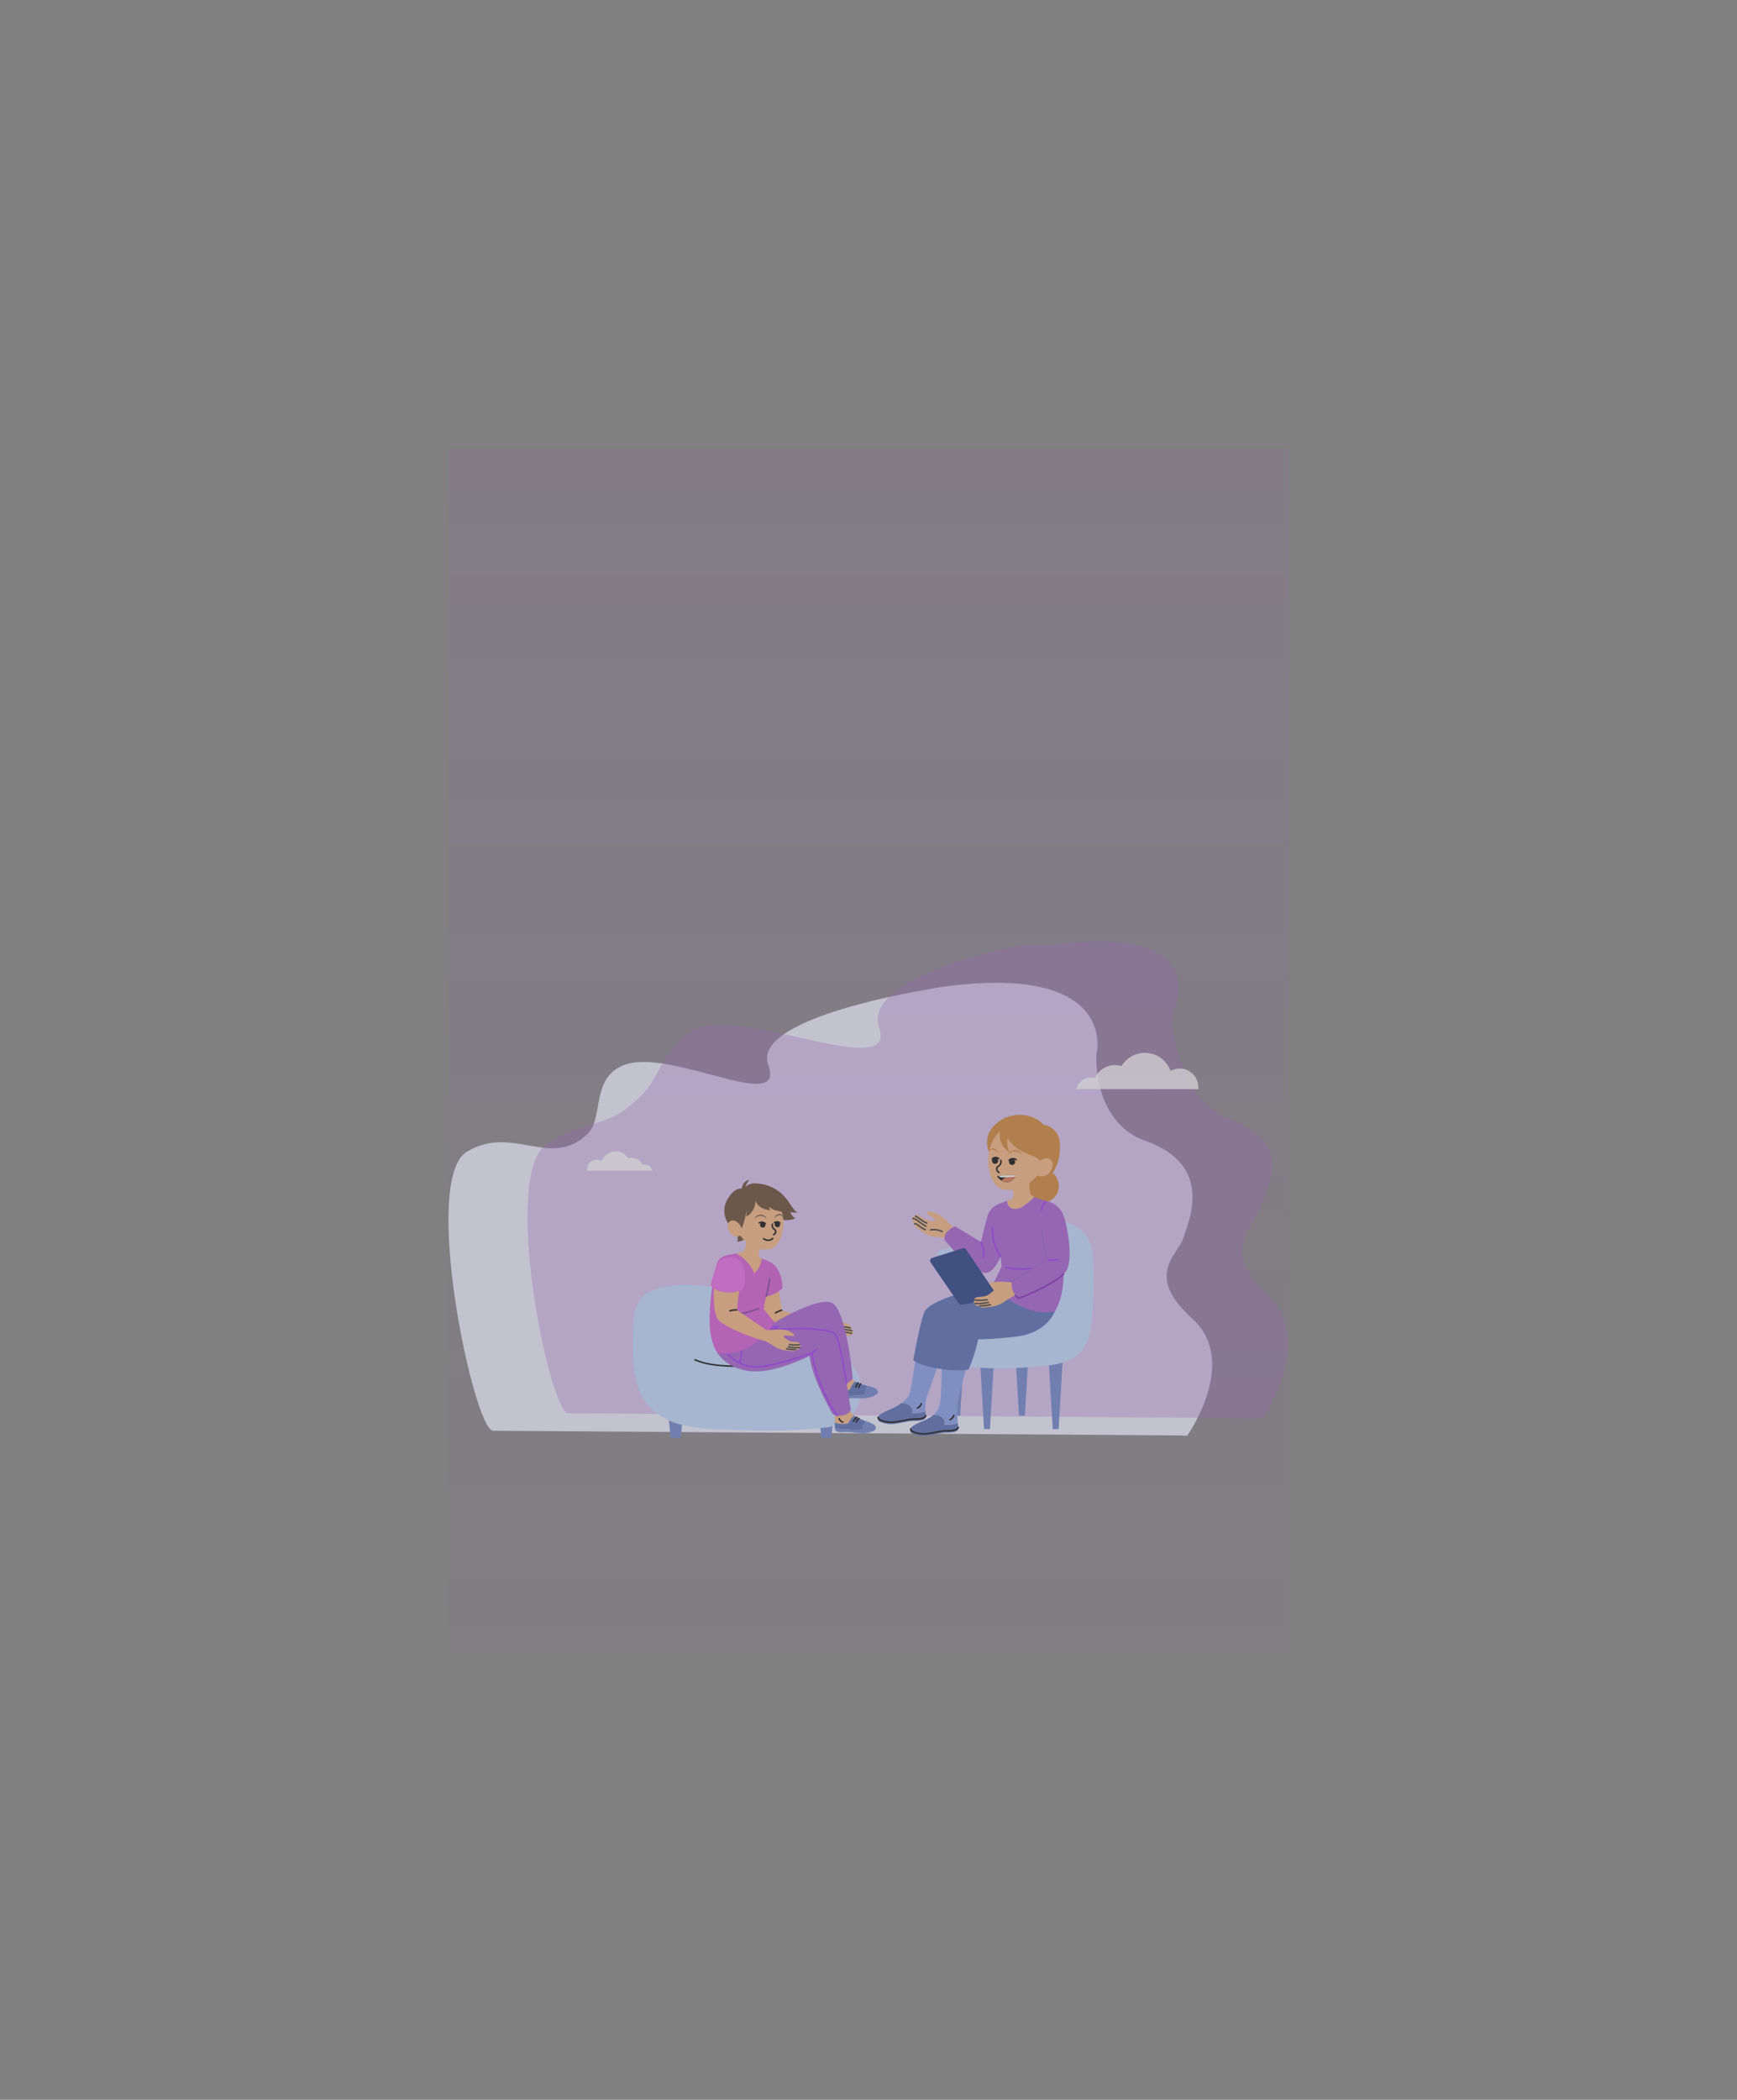 <svg xmlns="http://www.w3.org/2000/svg" xmlns:xlink="http://www.w3.org/1999/xlink" width="581" height="702" viewBox="0 0 581 702">
  <rect x="0" y="0" width="581" height="702" fill="#808080" stroke="none"/>
  <defs>
    <linearGradient id="linear-gradient" x1="0.5" y1="1" x2="0.5" gradientUnits="objectBoundingBox">
      <stop offset="0" stop-color="#a158cf" stop-opacity="0.039"/>
      <stop offset="1" stop-color="#a158cf" stop-opacity="0.149"/>
    </linearGradient>
    <clipPath id="clip-path">
      <path id="Path_739" data-name="Path 739" d="M631.854,202.68c-1.963,5.878.224,13.092,3.671,14.247,4.832,1.621,11.815-1.937,13.778-7.815s.18-12.376-4.653-14S633.817,196.8,631.854,202.68Z" transform="translate(-631.113 -194.704)" fill="#f2b27e"/>
    </clipPath>
    <radialGradient id="radial-gradient" cx="0.5" cy="0.5" r="0.5" gradientTransform="matrix(-0.948, -0.317, -0.317, 0.948, -10.42, -1.698)" gradientUnits="objectBoundingBox">
      <stop offset="0" stop-color="#e89575"/>
      <stop offset="1" stop-color="#f2b27e"/>
    </radialGradient>
    <radialGradient id="radial-gradient-2" cx="0.5" cy="0.5" r="0.5" gradientTransform="matrix(-0.948, -0.317, -0.317, 0.948, -2.492, -0.406)" xlink:href="#radial-gradient"/>
    <clipPath id="clip-path-2">
      <path id="Path_743" data-name="Path 743" d="M643.888,232.652s-1.022,2.317-3.154,2.314a4.078,4.078,0,0,1-3.254-2.028A35.667,35.667,0,0,1,643.888,232.652Z" transform="translate(-637.48 -232.63)"/>
    </clipPath>
    <linearGradient id="linear-gradient-2" x1="-14.262" y1="30.717" x2="-14.515" y2="30.105" gradientUnits="objectBoundingBox">
      <stop offset="0" stop-color="#db8965"/>
      <stop offset="1" stop-color="#f2b27e"/>
    </linearGradient>
    <clipPath id="clip-path-3">
      <path id="Path_683" data-name="Path 683" d="M394.2,219.625c1.474,5.148-.687,11.293-3.706,12.16-4.232,1.216-10.125-2.12-11.6-7.268s.312-10.69,4.544-11.906S392.729,214.477,394.2,219.625Z" transform="translate(-378.388 -212.347)" fill="#f2b27e"/>
    </clipPath>
    <radialGradient id="radial-gradient-3" cx="0.5" cy="0.5" r="0.5" gradientTransform="matrix(0.961, -0.276, 0.276, 0.961, -1.684, -0.129)" xlink:href="#radial-gradient"/>
    <radialGradient id="radial-gradient-4" cx="0.5" cy="0.5" r="0.5" gradientTransform="matrix(0.961, -0.276, 0.276, 0.961, -1.841, -0.127)" xlink:href="#radial-gradient"/>
    <linearGradient id="linear-gradient-3" x1="-3.241" y1="8.756" x2="-3.499" y2="8.149" xlink:href="#linear-gradient-2"/>
  </defs>
  <g id="Group_10737" data-name="Group 10737" transform="translate(-6450 2160)">
    <rect id="Rectangle_1367" data-name="Rectangle 1367" width="281" height="402" transform="translate(6600 -2010)" opacity="0.62" fill="url(#linear-gradient)"/>
    <g id="Group_10735" data-name="Group 10735" transform="translate(6613.265 -2530.274)" opacity="0.62">
      <path id="Path_207" data-name="Path 207" d="M305.25,155.491s-65.893,9.411-59.759,26.3-32.791-6-48.324.09c-11.059,4.334-6.638,17.527-11.988,22.844-12.267,12.189-24.813-3.16-40.425,6.05s2.347,93.343,8.7,93.331l229.292,1.565,2.881.09s17.657-24.74,1.673-39.186-5.009-21.052-3.067-26.636c2.23-6.411,10.217-24.714-12.535-32.727-16.491-5.808-16.933-26.112-16.263-29.8,0,0,6.378-29.137-50.189-21.921Z" transform="translate(-151.804 544.502)" fill="#ebeefd"/>
      <path id="Path_92" data-name="Path 92" d="M305.292,155.553s-54,10.016-47.865,27.815-44.709-6.417-60.246,0c-11.062,4.569-13.108,16.077-18.46,21.681-12.27,12.849-16.782,7.439-32.4,17.147s.779,90.026,7.138,90.013l229.352,1.65,2.882.1s17.661-26.079,1.673-41.308-5.01-22.192-3.067-28.078c2.231-6.758,13.029-22.3-9.729-30.743-16.495-6.122-19.746-31.281-19.076-35.164,0,0,15.8-30.714-40.777-23.107Z" transform="translate(-126.604 530.568)" fill="#a158cf" opacity="0.33"/>
      <path id="Path_124" data-name="Path 124" d="M2313.072,319.551a5.028,5.028,0,0,1,6.17-3.747,7.4,7.4,0,0,1,8.908-3.945,9.116,9.116,0,0,1,16.392,1.6,6.257,6.257,0,0,1,9.3,5.485c0,.206-.011.408-.03.609Z" transform="translate(-2116.288 414.838)" fill="#fff" opacity="0.8"/>
      <path id="Path_126" data-name="Path 126" d="M2271.331,650.225a2.7,2.7,0,0,0-3.313-2.012,3.973,3.973,0,0,0-4.783-2.119,4.9,4.9,0,0,0-8.8.858,3.36,3.36,0,0,0-5,2.945c0,.11.006.219.016.327Z" transform="translate(-2216.393 111.454)" fill="#fff" opacity="0.8"/>
      <g id="Group_10727" data-name="Group 10727" transform="translate(130.363 742.999)">
        <g id="Group_10699" data-name="Group 10699" transform="translate(22.473 35.564)">
          <path id="Path_697" data-name="Path 697" d="M678.011,387.862h-1.97l-1.392-23.751H679.4Z" transform="translate(-640.02 -318.364)" fill="#6680cc"/>
          <path id="Path_698" data-name="Path 698" d="M628.5,387.862h-1.97l-1.392-23.751h4.754Z" transform="translate(-613.484 -318.364)" fill="#6680cc"/>
          <path id="Path_699" data-name="Path 699" d="M653.691,378.15h-1.97L650.329,354.4h4.754Z" transform="translate(-626.987 -313.168)" fill="#6680cc"/>
          <path id="Path_700" data-name="Path 700" d="M607.088,378.15h-1.97L603.726,354.4h4.754Z" transform="translate(-602.01 -313.168)" fill="#6680cc"/>
          <path id="Path_701" data-name="Path 701" d="M634.122,266.337a14.873,14.873,0,0,0-8.738,7.376c-2.825,5.832-1.106,13.353-4.816,18.664-2.86,4.1-8.084,5.632-12.875,7.026a13.616,13.616,0,0,0-5.6,2.641,7.289,7.289,0,0,0,.835,10.9c1.96,1.316,4.43,1.546,6.786,1.681a149.493,149.493,0,0,0,22.694-.428c4.787-.456,9.986-1.365,13.162-4.983,2.69-3.065,3.307-7.392,3.64-11.459a149.061,149.061,0,0,0,.306-19.682c-.209-4.124-1.542-7.813-5.075-10.235A11.4,11.4,0,0,0,634.122,266.337Z" transform="translate(-600.029 -265.719)" fill="#bfd9ff"/>
        </g>
        <g id="Group_10726" data-name="Group 10726" transform="translate(0 0)">
          <ellipse id="Ellipse_96" data-name="Ellipse 96" cx="5.582" cy="5.593" rx="5.582" ry="5.593" transform="translate(49.371 18.174)" fill="#ce802c"/>
          <path id="Path_702" data-name="Path 702" d="M654.007,196.1a6.3,6.3,0,0,0-4.947-3.575,5.441,5.441,0,0,0-1.884-1.677,11.859,11.859,0,0,0-14.73,2.22,8.751,8.751,0,0,0-1.581,2.337,8.248,8.248,0,0,0,.859,7.717,12.344,12.344,0,0,0,6.423,4.675,5.93,5.93,0,0,1,1.67.73,9.189,9.189,0,0,1,1.346,1.524,6.483,6.483,0,0,0,6.621,1.761,9.1,9.1,0,0,0,5.322-4.621,15.519,15.519,0,0,0,1.557-7.012A9.791,9.791,0,0,0,654.007,196.1Z" transform="translate(-593.76 -189.23)" fill="#ce802c"/>
          <g id="Group_10700" data-name="Group 10700" transform="translate(0 55.691)">
            <path id="Path_703" data-name="Path 703" d="M597.283,310.683c-5.079.953-18.634,4.463-20.951,8.232-1.755,2.856-4.011,25.085-5.355,28.212a9.327,9.327,0,0,1-2.321,2.384c-.092.074-.188.144-.283.216a3.778,3.778,0,0,1,.523-.006,3.85,3.85,0,0,1,2.43.934,2.277,2.277,0,0,1,.635,2.422,11.5,11.5,0,0,0,4.552-.6c-.01-.121-.02-.243-.031-.372s-.02-.246-.03-.372a12.853,12.853,0,0,1,.807-4.944c.467-1.548,2.311-5.993,4.11-12.026,1.79-6,2.714-9.119,2.714-9.119s6.812-.3,16.381-1.192,11.911-8.41,11.911-8.41l.109-7.036S602.362,309.73,597.283,310.683Z" transform="translate(-560.59 -309.009)" fill="#8099e6"/>
            <path id="Path_704" data-name="Path 704" d="M567.525,399.323a11.506,11.506,0,0,1-4.552.6,2.276,2.276,0,0,0-.635-2.422,3.85,3.85,0,0,0-2.43-.935,3.774,3.774,0,0,0-.523.006c-.184.138-.372.274-.567.41l-.337.237a24.809,24.809,0,0,1-3.3,1.659,13.363,13.363,0,0,0-2.983,1.6c-.635.664-.931,1.72-.025,2.245a9.317,9.317,0,0,0,5.231.709c1.888-.2,3.723-.744,5.615-.915,1.145-.1,4.5.25,4.626-1.48.005-.067,0-.246-.024-.5C567.6,400.226,567.565,399.807,567.525,399.323Z" transform="translate(-551.602 -355.852)" fill="#4c66b2"/>
            <path id="Path_705" data-name="Path 705" d="M551.8,406.118a1.058,1.058,0,0,0,.565.816,9.316,9.316,0,0,0,5.231.709c1.887-.2,3.722-.744,5.615-.915,1.058-.1,4,.2,4.544-1.121" transform="translate(-551.708 -360.693)" fill="none" stroke="#000" stroke-linecap="round" stroke-linejoin="round" stroke-width="0.5"/>
            <path id="Path_706" data-name="Path 706" d="M581.432,396.908a2.314,2.314,0,0,1-1.287,1.458" transform="translate(-566.899 -356.039)" fill="none" stroke="#000" stroke-linecap="round" stroke-linejoin="round" stroke-width="0.5"/>
          </g>
          <g id="Group_10701" data-name="Group 10701" transform="translate(10.863 57.369)">
            <path id="Path_707" data-name="Path 707" d="M616.358,312.617s-18.039,5.055-20.357,8.825c-1.9,3.095-1.112,27.346-2.231,30.909a8.728,8.728,0,0,1-1.706,3c-.092.073-.188.144-.284.216a3.78,3.78,0,0,1,.523-.006,3.855,3.855,0,0,1,2.43.934,2.279,2.279,0,0,1,.635,2.422,11.5,11.5,0,0,0,4.552-.6c-.01-.121-.02-.243-.031-.372s-.02-.246-.03-.372a38.05,38.05,0,0,1-.156-5.266c.338-2.968,2.584-9.851,3.257-14.585.882-6.2,1.384-8.362,1.384-8.362s5.326-.3,14.9-1.192,13.1-7.219,13.1-7.219l.109-7.036Z" transform="translate(-583.998 -312.617)" fill="#8099e6"/>
            <path id="Path_708" data-name="Path 708" d="M590.933,407.732a11.5,11.5,0,0,1-4.552.6,2.279,2.279,0,0,0-.635-2.422,3.855,3.855,0,0,0-2.43-.934,3.774,3.774,0,0,0-.523.006c-.184.138-.372.274-.567.41l-.337.237a24.768,24.768,0,0,1-3.3,1.659,13.367,13.367,0,0,0-2.983,1.6c-.635.664-.932,1.72-.026,2.245a9.318,9.318,0,0,0,5.231.709c1.887-.2,3.722-.744,5.614-.915,1.145-.1,4.5.249,4.626-1.481,0-.066-.005-.246-.024-.5C591.008,408.635,590.973,408.216,590.933,407.732Z" transform="translate(-575.01 -362.029)" fill="#4c66b2"/>
            <path id="Path_709" data-name="Path 709" d="M575.209,414.527a1.057,1.057,0,0,0,.564.816,9.316,9.316,0,0,0,5.231.709c1.888-.2,3.723-.744,5.615-.915,1.059-.1,4.005.2,4.544-1.121" transform="translate(-575.117 -366.87)" fill="none" stroke="#000" stroke-linecap="round" stroke-linejoin="round" stroke-width="0.5"/>
            <path id="Path_710" data-name="Path 710" d="M604.84,405.317a2.311,2.311,0,0,1-1.287,1.458" transform="translate(-590.307 -362.216)" fill="none" stroke="#000" stroke-linecap="round" stroke-linejoin="round" stroke-width="0.5"/>
          </g>
          <g id="Group_10702" data-name="Group 10702" transform="translate(11.846 57.297)">
            <path id="Path_711" data-name="Path 711" d="M601.976,312.531c-5.079.953-18.634,4.463-20.951,8.232-.955,1.554-2.594,9.459-3.9,16.389,0,0,1.02,1.448,7.649,2.685a33.526,33.526,0,0,0,10.7.544c1.853-3.2,3.388-10.207,3.388-10.207s3.559.2,12.816-.895c10.269-1.215,12.8-8.41,12.8-8.41S607.056,311.577,601.976,312.531Z" transform="translate(-577.13 -312.462)" fill="#4c66b2"/>
            <path id="Path_712" data-name="Path 712" d="M599.438,330.037a17.58,17.58,0,0,0-6.417,8.494" transform="translate(-585.647 -321.866)" fill="none"/>
          </g>
          <g id="Group_10707" data-name="Group 10707" transform="translate(11.505 29.36)">
            <g id="Group_10705" data-name="Group 10705" transform="translate(0 3.008)">
              <g id="Group_10704" data-name="Group 10704">
                <g id="Group_10703" data-name="Group 10703">
                  <path id="Path_713" data-name="Path 713" d="M577.3,263.668a.874.874,0,0,1-.16-.771,2.97,2.97,0,0,1-.592-.681,1.008,1.008,0,0,1-.092-.87.5.5,0,0,0,.059-.182.745.745,0,0,0-.035-.16.5.5,0,0,1,.25-.5,1.29,1.29,0,0,1,.57-.153c-.032-.593,1.06-.422,1.354-.272a7.4,7.4,0,0,1,.993.727,8.189,8.189,0,0,0,3.9,1.2.906.906,0,0,0,.354,0c.343-.093.187-.362.017-.543-.705-.755-1.741-1.141-2.426-1.915a.522.522,0,0,1-.174-.427c.058-.268.426-.3.7-.263a8.469,8.469,0,0,1,2.827.69,16.12,16.12,0,0,1,3.945,3.23c.72.737,2.231,2.134,2.231,2.134l-2.512,3.461a4.6,4.6,0,0,0-1.69-.791c-.711-.071-1.416-.191-2.129-.238a8.653,8.653,0,0,1-2.78-.594,9.257,9.257,0,0,1-1.89-1.012l-2.108-1.525A2.576,2.576,0,0,1,577.3,263.668Z" transform="translate(-576.395 -258.846)" fill="#f2b27e"/>
                  <path id="Path_714" data-name="Path 714" d="M593.53,272.4a7.074,7.074,0,0,0-3.891-.568" transform="translate(-583.493 -265.758)" fill="none" stroke="#333" stroke-linecap="round" stroke-linejoin="round" stroke-width="0.5"/>
                  <path id="Path_715" data-name="Path 715" d="M578.1,267.5a1.746,1.746,0,0,1,1.166.487,12.665,12.665,0,0,0,2.356,1.459" transform="translate(-577.31 -263.471)" fill="none" stroke="#333" stroke-linecap="round" stroke-linejoin="round" stroke-width="0.5"/>
                  <path id="Path_716" data-name="Path 716" d="M576.88,263.685a3.489,3.489,0,0,1,1.781.915,22.2,22.2,0,0,0,2.594,1.718" transform="translate(-576.655 -261.435)" fill="none" stroke="#333" stroke-linecap="round" stroke-linejoin="round" stroke-width="0.5"/>
                  <path id="Path_717" data-name="Path 717" d="M578.676,262.141a3.872,3.872,0,0,1,1.324.8,12.411,12.411,0,0,0,2.479,1.488" transform="translate(-577.617 -260.609)" fill="none" stroke="#333" stroke-linecap="round" stroke-linejoin="round" stroke-width="0.5"/>
                </g>
              </g>
            </g>
            <g id="Group_10706" data-name="Group 10706" transform="translate(10.783)">
              <path id="Path_718" data-name="Path 718" d="M618.961,252.4a7.125,7.125,0,0,0-4.521,3.335c-.769,1.655-2.6,9.793-2.6,9.793l-8.662-5.233a7.665,7.665,0,0,0-2.358,1.5,3.269,3.269,0,0,0-1.143,3.079s7.841,9.641,13.187,10.933,8.959-16.427,8.959-16.427S620.7,251.935,618.961,252.4Z" transform="translate(-599.631 -252.377)" fill="#a158cf"/>
              <path id="Path_719" data-name="Path 719" d="M625.864,281.006a8.35,8.35,0,0,1,.848,5.153" transform="translate(-613.69 -267.695)" fill="none" stroke="#9a2af8" stroke-linecap="round" stroke-linejoin="round" stroke-width="0.5"/>
            </g>
          </g>
          <g id="Group_10710" data-name="Group 10710" transform="translate(38.021 21.533)">
            <g id="Group_10708" data-name="Group 10708">
              <path id="Path_720" data-name="Path 720" d="M645.205,244.312a2.656,2.656,0,0,0,1.628,1.132,4.7,4.7,0,0,0,3.431-.981,19.736,19.736,0,0,0,3.606-2.99l-.069-.031a2.455,2.455,0,0,1-.857-.594c-1.195-1.461-.616-5.306-.616-5.306l-5.889,1.621s.73,3.5.3,4.56a1,1,0,0,1-.561.488c-.321.145-.82.324-1.385.532A2.666,2.666,0,0,0,645.205,244.312Z" transform="translate(-639.564 -235.543)" fill="#f2b27e"/>
              <path id="Path_721" data-name="Path 721" d="M655.735,252.353c-1.271-2.544-5.771-3.086-7.9-4.056a19.733,19.733,0,0,1-3.606,2.99,4.7,4.7,0,0,1-3.431.981,2.618,2.618,0,0,1-2.045-2.7c-1.364.5-3.118,1.188-3.708,2.017-.566.795-1.882,5.939-.7,11.919a20.559,20.559,0,0,0,2.244,4.666l.315,3.386s-3.353,6.849-3.38,6.873a46.122,46.122,0,0,0,9.773,6.372c6.467,3.291,11.412,1.736,11.412,1.736s2.394-3.31,2.853-10.123S657.25,255.387,655.735,252.353Z" transform="translate(-633.533 -242.367)" fill="#a158cf"/>
            </g>
            <path id="Path_722" data-name="Path 722" d="M648.347,237.164l5.889-1.621a15.249,15.249,0,0,0-.126,2.633c-1.2,1.8-3.434,4.5-5.519,3.637a.624.624,0,0,0,.052-.089C649.077,240.663,648.347,237.164,648.347,237.164Z" transform="translate(-641.472 -235.543)" fill="#f2b27e" opacity="0.7" style="mix-blend-mode: multiply;isolation: isolate"/>
            <g id="Group_10709" data-name="Group 10709" transform="translate(4.797 29.369)">
              <path id="Path_723" data-name="Path 723" d="M643.871,298.709a7.463,7.463,0,0,0,2.475.543,29.889,29.889,0,0,0,6.754-.174" transform="translate(-643.871 -298.709)" fill="none" stroke="#9a2af8" stroke-linecap="round" stroke-linejoin="round" stroke-width="0.5"/>
            </g>
            <path id="Path_724" data-name="Path 724" d="M634.268,270.258a25.525,25.525,0,0,0,.48,5,20.559,20.559,0,0,0,2.244,4.666" transform="translate(-633.927 -254.117)" fill="none" stroke="#9a2af8" stroke-linecap="round" stroke-linejoin="round" stroke-width="0.5"/>
          </g>
          <g id="Group_10711" data-name="Group 10711" transform="translate(17.474 44.443)">
            <path id="Path_725" data-name="Path 725" d="M601.276,288.145l-4.915,1.557-1.83-2.7a.678.678,0,0,1,.356-1.027l3.568-1.13a.676.676,0,0,1,.763.265Z" transform="translate(-592.021 -284.816)" fill="#bfd9ff"/>
            <path id="Path_726" data-name="Path 726" d="M610.814,301.975l-11,1.985a.964.964,0,0,1-.966-.4l-9.418-13.764a.966.966,0,0,1,.5-1.467l10.258-3.239a.962.962,0,0,1,1.087.379l10.163,15.018A.966.966,0,0,1,610.814,301.975Z" transform="translate(-589.258 -284.936)" fill="#19337f"/>
          </g>
          <g id="Group_10717" data-name="Group 10717" transform="translate(32.052 28.752)">
            <g id="Group_10714" data-name="Group 10714" transform="translate(0 27.041)">
              <g id="Group_10713" data-name="Group 10713">
                <path id="Path_727" data-name="Path 727" d="M634,309.443c-.9.016-1.793-.094-2.72-.146a16.335,16.335,0,0,0-5.166.288c-.12.034-.239.074-.355.118l1.417,2.093a.35.35,0,0,1,.157.245c.027.224-.189.361-.343.464l-.018.014c-.249.168-.471.376-.709.565a4.956,4.956,0,0,1-1.734.961,6.386,6.386,0,0,1-1.024.167l-1.323.139a2.813,2.813,0,0,0-.671.125.939.939,0,0,0-.523.418.405.405,0,0,0,.027.469,1.309,1.309,0,0,0-.323.5.6.6,0,0,0-.009.266.428.428,0,0,0,.164.28.75.75,0,0,1,.136.1.492.492,0,0,1,.08.177,1.02,1.02,0,0,0,.664.589,2.993,2.993,0,0,0,.909.1.886.886,0,0,0,.647.469,2.608,2.608,0,0,0,.826-.008l2.623-.3A9.4,9.4,0,0,0,628.84,317a12.279,12.279,0,0,0,2.191-1.136,22.051,22.051,0,0,1,3.894-2.264Z" transform="translate(-620.672 -309.227)" fill="#f2b27e"/>
                <g id="Group_10712" data-name="Group 10712" transform="translate(0.452 6.009)">
                  <path id="Path_728" data-name="Path 728" d="M621.646,322.281a14.973,14.973,0,0,0,4.061-.13" transform="translate(-621.646 -322.151)" fill="none" stroke="#333" stroke-linecap="round" stroke-linejoin="round" stroke-width="0.5"/>
                  <path id="Path_729" data-name="Path 729" d="M621.668,324.465a18.221,18.221,0,0,0,4.487-.384" transform="translate(-621.658 -323.184)" fill="none" stroke="#333" stroke-linecap="round" stroke-linejoin="round" stroke-width="0.5"/>
                  <path id="Path_730" data-name="Path 730" d="M625.257,326.139a20.817,20.817,0,0,0,3.475-.37" transform="translate(-623.581 -324.087)" fill="none" stroke="#333" stroke-linecap="round" stroke-linejoin="round" stroke-width="0.5"/>
                </g>
              </g>
            </g>
            <g id="Group_10715" data-name="Group 10715" transform="translate(12.724)">
              <path id="Path_731" data-name="Path 731" d="M659.491,251.068a7.8,7.8,0,0,1,6.037,5.211c1.415,4.278,2.962,13.847,1,17.864s-16.015,9.526-16.015,9.526a5.492,5.492,0,0,1-2.284-3.378,2.81,2.81,0,0,1,.208-2.322c.142-.113,11.254-7.147,11.254-7.147s-1.167-7.088-1.9-12.5S659.491,251.068,659.491,251.068Z" transform="translate(-648.09 -251.068)" fill="#a158cf"/>
            </g>
            <g id="Group_10716" data-name="Group 10716" transform="translate(12.892 9.589)">
              <path id="Path_732" data-name="Path 732" d="M666.9,303.681c-3.849,3.787-14.945,8.139-14.945,8.139a4.314,4.314,0,0,1-1.17-1.084" transform="translate(-649.703 -288.807)" fill="none" stroke="#7a1ab7" stroke-linecap="round" stroke-linejoin="round" stroke-width="0.5"/>
              <path id="Path_733" data-name="Path 733" d="M648.452,289.357a1.58,1.58,0,0,1,.176-.354c.142-.113,11.254-7.147,11.254-7.147s-.864-5.25-1.575-10.166" transform="translate(-648.452 -271.691)" fill="none" stroke="#9456c8" stroke-linecap="round" stroke-linejoin="round" stroke-width="0.5"/>
            </g>
            <path id="Path_734" data-name="Path 734" d="M674.372,293.337a6.45,6.45,0,0,0,3.155-.268" transform="translate(-649.452 -273.541)" fill="none" stroke="#9a2af8" stroke-linecap="round" stroke-linejoin="round" stroke-width="0.5"/>
            <path id="Path_735" data-name="Path 735" d="M670.883,251.5a5.9,5.9,0,0,0-1.4,2.83" transform="translate(-646.834 -251.298)" fill="none" stroke="#9a2af8" stroke-linecap="round" stroke-linejoin="round" stroke-width="0.5"/>
          </g>
          <g id="Group_10725" data-name="Group 10725" transform="translate(36.898 0.501)">
            <g id="Group_10723" data-name="Group 10723" transform="translate(0 2.045)">
              <g id="Group_10719" data-name="Group 10719">
                <path id="Path_736" data-name="Path 736" d="M631.854,202.68c-1.963,5.878.224,13.092,3.671,14.247,4.832,1.621,11.815-1.937,13.778-7.815s.18-12.376-4.653-14S633.817,196.8,631.854,202.68Z" transform="translate(-631.113 -194.704)" fill="#f2b27e"/>
                <g id="Group_10718" data-name="Group 10718" clip-path="url(#clip-path)">
                  <path id="Path_737" data-name="Path 737" d="M655.113,229.424a2.891,2.891,0,1,1-1.824-3.666A2.89,2.89,0,0,1,655.113,229.424Z" transform="translate(-640.957 -211.24)" fill="url(#radial-gradient)"/>
                  <path id="Path_738" data-name="Path 738" d="M630,227.935a2.891,2.891,0,1,1-1.824-3.666A2.89,2.89,0,0,1,630,227.935Z" transform="translate(-627.498 -210.443)" fill="url(#radial-gradient-2)"/>
                </g>
              </g>
              <g id="Group_10721" data-name="Group 10721" transform="translate(2.955 17.633)">
                <path id="Path_740" data-name="Path 740" d="M643.888,232.652s-1.022,2.317-3.154,2.314a4.078,4.078,0,0,1-3.254-2.028A35.667,35.667,0,0,1,643.888,232.652Z" transform="translate(-637.48 -232.63)"/>
                <g id="Group_10720" data-name="Group 10720" clip-path="url(#clip-path-2)">
                  <path id="Path_741" data-name="Path 741" d="M639.771,235.34c.24.979,2.24,1.327,4.464.777s3.834-1.788,3.593-2.767-2.24-1.327-4.465-.777S639.531,234.361,639.771,235.34Z" transform="translate(-638.695 -232.46)" fill="#d8714c"/>
                  <path id="Path_742" data-name="Path 742" d="M643.7,231.571s-3.868.373-5.138.3-1.924-1.619-1.924-1.619l6.727-.393Z" transform="translate(-637.031 -231.146)" fill="#fff"/>
                </g>
              </g>
              <path id="Path_744" data-name="Path 744" d="M646.185,221.528a1.028,1.028,0,1,0,1.3-.65A1.03,1.03,0,0,0,646.185,221.528Z" transform="translate(-639.162 -208.68)"/>
              <path id="Path_745" data-name="Path 745" d="M633.926,220.725a1.028,1.028,0,1,0,1.3-.65A1.03,1.03,0,0,0,633.926,220.725Z" transform="translate(-632.592 -208.251)"/>
              <path id="Path_746" data-name="Path 746" d="M645.183,216.012a4.828,4.828,0,0,1,1.168-.783,2.634,2.634,0,0,1,1.291-.249,3.172,3.172,0,0,1,1.275.388,9.442,9.442,0,0,1,1.192.778,3.758,3.758,0,0,0-1.012-1.072,3.191,3.191,0,0,0-.668-.366,2.892,2.892,0,0,0-.759-.169,2.475,2.475,0,0,0-1.482.388A2.815,2.815,0,0,0,645.183,216.012Z" transform="translate(-638.654 -205.314)" fill="#ce802c"/>
              <path id="Path_747" data-name="Path 747" d="M635.042,214.918a2.6,2.6,0,0,0-.612-.914,2.417,2.417,0,0,0-.968-.6,1.5,1.5,0,0,0-.6-.075,1.26,1.26,0,0,0-.58.21,1.439,1.439,0,0,0-.6.95,2.239,2.239,0,0,1,.774-.64,1.2,1.2,0,0,1,.88-.023,3.247,3.247,0,0,1,.883.434A8.163,8.163,0,0,1,635.042,214.918Z" transform="translate(-631.418 -204.668)" fill="#ce802c"/>
              <path id="Path_748" data-name="Path 748" d="M648.581,221.066a1.826,1.826,0,0,0-2.344.162" transform="translate(-639.219 -208.619)" fill="none" stroke="#000" stroke-linecap="round" stroke-linejoin="round" stroke-width="0.5"/>
              <path id="Path_749" data-name="Path 749" d="M636.25,220.26a1.493,1.493,0,0,0-2.074.059" transform="translate(-632.755 -208.167)" fill="none" stroke="#000" stroke-linecap="round" stroke-linejoin="round" stroke-width="0.5"/>
              <g id="Group_10722" data-name="Group 10722" transform="translate(2.854 12.48)">
                <path id="Path_750" data-name="Path 750" d="M638.645,221.762a1.688,1.688,0,0,1-.479,1.673c-.264.239-.612.4-.789.711a1.037,1.037,0,0,0,0,.936,1.828,1.828,0,0,0,.648.709,1.483,1.483,0,0,0,1.48-.644,3.725,3.725,0,0,0,.173-3.126C639.374,221.134,638.645,221.762,638.645,221.762Z" transform="translate(-637.263 -221.547)" fill="url(#linear-gradient-2)"/>
                <path id="Path_751" data-name="Path 751" d="M638.645,222.01a1.688,1.688,0,0,1-.479,1.673c-.264.239-.612.4-.789.711a1.037,1.037,0,0,0,0,.936,1.828,1.828,0,0,0,.648.709" transform="translate(-637.263 -221.795)" fill="none" stroke="#000" stroke-linecap="round" stroke-linejoin="round" stroke-width="0.5"/>
              </g>
            </g>
            <path id="Path_752" data-name="Path 752" d="M642.643,203.953a9.773,9.773,0,0,1-.62-4.73,12.1,12.1,0,0,0,4.26,4.063c1.336.756,2.8,1.247,4.192,1.9a8.594,8.594,0,0,1,3.6,2.78,9.344,9.344,0,0,0,2-4.106,7.854,7.854,0,0,0-.072-2,12.793,12.793,0,0,0-.62-2.7,9.157,9.157,0,0,0-6.9-5.684,10.061,10.061,0,0,0-7.455,1.736,2.826,2.826,0,0,0-1.582,2.269,6.97,6.97,0,0,0,.592,3.466A6.705,6.705,0,0,0,642.643,203.953Z" transform="translate(-635.567 -191.926)" fill="#ce802c"/>
            <g id="Group_10724" data-name="Group 10724" transform="translate(15.68 13.981)">
              <path id="Path_753" data-name="Path 753" d="M665.914,222.128c-1.1,1.566-1.437,3.161-.328,3.945a3.344,3.344,0,0,0,4.343-1.1c1.1-1.565,1.1-3.471-.008-4.256S667.018,220.563,665.914,222.128Z" transform="translate(-664.902 -220.377)" fill="#f2b27e"/>
              <path id="Path_754" data-name="Path 754" d="M671.66,223.169s-2.254-.245-4.811,3.13" transform="translate(-665.946 -221.869)" fill="none"/>
            </g>
            <path id="Path_755" data-name="Path 755" d="M655.563,194.949a7.46,7.46,0,0,1-1.034.355,13.111,13.111,0,0,1-3.689.235,11.767,11.767,0,0,1-4.629-.771c-2.182-1.011-3.643-3.3-5.674-4.461a12,12,0,0,0-5.142,3.133,9.088,9.088,0,0,1,4.286-.266c4.378.781,7.737,4.492,12.051,5.577a10.666,10.666,0,0,0,5.563-.118,7.466,7.466,0,0,0-.537-1.955A5.755,5.755,0,0,0,655.563,194.949Z" transform="translate(-633.407 -190.307)" fill="#ce802c" opacity="0.5" style="mix-blend-mode: screen;isolation: isolate"/>
          </g>
        </g>
      </g>
      <g id="Group_10698" data-name="Group 10698" transform="translate(48.45 764.715)">
        <g id="Group_10670" data-name="Group 10670" transform="translate(0 35.176)">
          <path id="Path_635" data-name="Path 635" d="M326.553,402.426h-3.306l-1.2-10.463h5.712Z" transform="translate(-310.595 -351.359)" fill="#6680cc"/>
          <path id="Path_636" data-name="Path 636" d="M452.187,402.426h-3.306l-1.2-10.463h5.712Z" transform="translate(-385.852 -351.359)" fill="#6680cc"/>
          <path id="Path_637" data-name="Path 637" d="M307.216,291.05c-4.51.371-9.446,1.732-11.817,5.594-1.564,2.547-1.695,5.691-1.782,8.68-.073,2.512-.146,5.024-.121,7.537.067,6.5.982,13.441,5.218,18.366a21.74,21.74,0,0,0,11.209,6.459,62.5,62.5,0,0,0,13.025,1.479c11.6.478,23.25.787,34.768-.63a16.963,16.963,0,0,0,5.975-1.549,10.892,10.892,0,0,0,3.954-3.76,13.726,13.726,0,0,0-.668-15.415c-3.631-4.688-9.917-6.426-15.823-6.86s-11.928.133-17.7-1.212a10.45,10.45,0,0,1-5.275-2.594c-3.642-3.782-.709-10.439-4.227-13.839-1.572-1.519-4.527-1.695-6.544-1.973A46.636,46.636,0,0,0,307.216,291.05Z" transform="translate(-293.491 -290.894)" fill="#bfd9ff"/>
          <path id="Path_638" data-name="Path 638" d="M359.226,355.291c-4.754-.13-9.641-.288-14.01-2.172" transform="translate(-324.475 -328.12)" fill="none" stroke="#000" stroke-linecap="round" stroke-linejoin="round" stroke-width="0.5"/>
        </g>
        <g id="Group_10697" data-name="Group 10697" transform="translate(25.63 0)">
          <g id="Group_10676" data-name="Group 10676" transform="translate(13.482 26.933)">
            <path id="Path_639" data-name="Path 639" d="M426.356,294.668a.6.6,0,0,0-.394-.345.784.784,0,0,0-.2-.78c-.073-.073-.309-.145-.344-.213s.037-.157.043-.218c.034-.388-.4-.722-.692-.9a6.239,6.239,0,0,0-1.667-.6c-.589-.155-1.191-.255-1.789-.368-.514-.1-1.034-.179-1.555-.239a7.977,7.977,0,0,0-3.134.154,15.92,15.92,0,0,1-2.8.182l-11.364-3.884s-2.115-12.282-2.228-12.832c0,0-.314-3.533-3.231-3.58s-5.124,1.807-4.829,5.784,2.049,12.237,4.632,15c2.337,2.5,14.55,3.1,16.93,3.053a11.907,11.907,0,0,0,2.176,1.161,8.126,8.126,0,0,0,3.533-.051,24.356,24.356,0,0,1,5.053.01,1.508,1.508,0,0,0,.725-.053c.277-.118.241-.347.407-.537.128-.147.365-.146.523-.26A.47.47,0,0,0,426.356,294.668Z" transform="translate(-391.699 -270.775)" fill="#f2b27e"/>
            <g id="Group_10671" data-name="Group 10671" transform="translate(8.545 16.678)">
              <path id="Path_640" data-name="Path 640" d="M414.422,311.89a8.252,8.252,0,0,0-2.079.893" transform="translate(-412.343 -311.89)" fill="none" stroke="#000" stroke-linecap="round" stroke-linejoin="round" stroke-width="0.5"/>
            </g>
            <g id="Group_10672" data-name="Group 10672">
              <path id="Path_641" data-name="Path 641" d="M396.525,270.394s-4.864-.515-5.315,3.851a71.143,71.143,0,0,0-.146,7.153s1.554,1.7,5.339,1.026a9.528,9.528,0,0,0,5.5-2.759S402.251,272.277,396.525,270.394Z" transform="translate(-391.033 -270.375)" fill="#ce51ce"/>
            </g>
            <g id="Group_10675" data-name="Group 10675" transform="translate(24.923 20.72)">
              <g id="Group_10674" data-name="Group 10674">
                <g id="Group_10673" data-name="Group 10673" transform="translate(5.201 1.5)">
                  <path id="Path_642" data-name="Path 642" d="M466.176,329.376a9.669,9.669,0,0,0-.016-1.028" transform="translate(-466.16 -327.278)" fill="none" stroke="#333" stroke-linecap="round" stroke-linejoin="round" stroke-width="0.5"/>
                  <path id="Path_643" data-name="Path 643" d="M466.349,330.008a12.99,12.99,0,0,1,3.807.439" transform="translate(-466.273 -328.267)" fill="none" stroke="#333" stroke-linecap="round" stroke-linejoin="round" stroke-width="0.5"/>
                  <path id="Path_644" data-name="Path 644" d="M468.066,327.853a13.98,13.98,0,0,1,3.24.439" transform="translate(-467.302 -326.982)" fill="none" stroke="#333" stroke-linecap="round" stroke-linejoin="round" stroke-width="0.5"/>
                  <path id="Path_645" data-name="Path 645" d="M468.516,325.685a15.76,15.76,0,0,1,2.516.353" transform="translate(-467.571 -325.685)" fill="none" stroke="#333" stroke-linecap="round" stroke-linejoin="round" stroke-width="0.5"/>
                </g>
                <path id="Path_646" data-name="Path 646" d="M455.738,321.951a11.582,11.582,0,0,1,1.394.622c.645.328,1.394.393,2.022.749.231.131.46.373.389.63a.6.6,0,0,1-.317.333,3.012,3.012,0,0,1-2.2.067,2.9,2.9,0,0,0-1.422-.041,3.326,3.326,0,0,1-2.416-.116" transform="translate(-453.188 -321.951)" fill="none" stroke="#333" stroke-linecap="round" stroke-linejoin="round" stroke-width="0.5"/>
              </g>
            </g>
          </g>
          <g id="Group_10678" data-name="Group 10678" transform="translate(7.437 40.797)">
            <g id="Group_10677" data-name="Group 10677" transform="translate(33.318 20.897)">
              <path id="Path_647" data-name="Path 647" d="M464.871,365.469a.7.7,0,0,0,.326-.145.775.775,0,0,0,.166-.3A5.938,5.938,0,0,1,467,362.608a3.782,3.782,0,0,1-1.458-1.3,8.991,8.991,0,0,1-1.016-2.8c-.079-.335-.188-.9-.318-1.613l-5.162,1.015c.344.991.707,2.059,1.094,3.237a28.3,28.3,0,0,1,.625,4.449A9.942,9.942,0,0,0,464.871,365.469Z" transform="translate(-459.051 -356.899)" fill="#f2b27e"/>
              <path id="Path_648" data-name="Path 648" d="M466.177,376.055c1.665-.077,3.331-.154,4.991-.3a5.994,5.994,0,0,0,1.662-.317,5.061,5.061,0,0,1,.876-2.854,21.07,21.07,0,0,1-3.011-.919l-.318-.151c-.278-.131-.547-.262-.8-.4a5.938,5.938,0,0,0-1.642,2.414.775.775,0,0,1-.166.3.7.7,0,0,1-.326.145,9.941,9.941,0,0,1-4.1.131l.028.317c.049.55.088,1.023.12,1.347a4.6,4.6,0,0,0,1.018.265A9.2,9.2,0,0,0,466.177,376.055Z" transform="translate(-461.618 -365.4)" fill="#4c66b2"/>
              <path id="Path_649" data-name="Path 649" d="M476.665,375.691a11.406,11.406,0,0,0-2.738-.915,5.059,5.059,0,0,0-.876,2.854,6,6,0,0,1-1.662.317c-1.66.148-3.326.225-4.991.3a9.2,9.2,0,0,1-1.673-.025,4.6,4.6,0,0,1-1.018-.265c.021.219.038.372.052.427.353,1.436,3.124.656,4.1.578,1.616-.129,3.236.062,4.852-.04a7.949,7.949,0,0,0,4.3-1.35C477.7,377,477.294,376.158,476.665,375.691Z" transform="translate(-461.84 -367.594)" fill="#6680cc"/>
              <path id="Path_650" data-name="Path 650" d="M466.577,374.779a1.97,1.97,0,0,0,1.291,1.04" transform="translate(-463.559 -367.596)" fill="none" stroke="#000" stroke-linecap="round" stroke-linejoin="round" stroke-width="0.5"/>
              <path id="Path_651" data-name="Path 651" d="M480.207,372.358a3.248,3.248,0,0,0-.781,1.339" transform="translate(-471.256 -366.147)" fill="none" stroke="#000" stroke-linecap="round" stroke-linejoin="round" stroke-width="0.5"/>
              <path id="Path_652" data-name="Path 652" d="M482.5,373.149a3.049,3.049,0,0,0-.584,1.2" transform="translate(-472.746 -366.621)" fill="none" stroke="#000" stroke-linecap="round" stroke-linejoin="round" stroke-width="0.5"/>
            </g>
            <path id="Path_653" data-name="Path 653" d="M376.052,318.955s1.8,5.88,10.663,5.484,16.314-7.525,16.314-7.525l7.166,15.2a4.8,4.8,0,0,0,3.32.2,4.264,4.264,0,0,0,2.9-1.727s-2.106-24.157-7.447-25.539-18.6,6.711-18.6,6.711l-14.418,1.123Z" transform="translate(-375.958 -304.883)" fill="#a158cf"/>
          </g>
          <g id="Group_10682" data-name="Group 10682" transform="translate(2.429 48.837)">
            <g id="Group_10679" data-name="Group 10679" transform="translate(38.471 24.064)">
              <path id="Path_654" data-name="Path 654" d="M464.52,393.39a.705.705,0,0,0,.338-.115.77.77,0,0,0,.193-.286,5.939,5.939,0,0,1,1.855-2.254,3.777,3.777,0,0,1-1.334-1.425,8.989,8.989,0,0,1-.757-2.879c-.048-.341-.105-.91-.169-1.636l-5.233.539c.252,1.019.516,2.115.794,3.324a28.313,28.313,0,0,1,.217,4.488A9.937,9.937,0,0,0,464.52,393.39Z" transform="translate(-459.413 -384.795)" fill="#f2b27e"/>
              <path id="Path_655" data-name="Path 655" d="M464.576,404.2c1.665.076,3.331.151,5,.156a6,6,0,0,0,1.684-.163,5.057,5.057,0,0,1,1.132-2.762,21.1,21.1,0,0,1-2.915-1.191l-.3-.179c-.265-.156-.52-.311-.764-.476a5.939,5.939,0,0,0-1.855,2.254.769.769,0,0,1-.193.286.706.706,0,0,1-.338.115,9.938,9.938,0,0,1-4.1-.245c0,.108,0,.215,0,.319,0,.552-.005,1.027,0,1.352a4.619,4.619,0,0,0,.99.357A9.194,9.194,0,0,0,464.576,404.2Z" transform="translate(-460.916 -393.641)" fill="#4c66b2"/>
              <path id="Path_656" data-name="Path 656" d="M475.034,405.336a11.381,11.381,0,0,0-2.643-1.161,5.058,5.058,0,0,0-1.132,2.762,6,6,0,0,1-1.684.163c-1.667,0-3.333-.08-5-.156a9.2,9.2,0,0,1-1.664-.177,4.627,4.627,0,0,1-.99-.357c0,.22,0,.374.013.43.221,1.463,3.051.939,4.032.951,1.62.019,3.217.358,4.835.4a7.949,7.949,0,0,0,4.4-.951C475.94,406.737,475.618,405.859,475.034,405.336Z" transform="translate(-460.917 -396.389)" fill="#6680cc"/>
              <path id="Path_657" data-name="Path 657" d="M465.505,402.112a1.973,1.973,0,0,0,1.191,1.154" transform="translate(-463.062 -395.155)" fill="none" stroke="#000" stroke-linecap="round" stroke-linejoin="round" stroke-width="0.5"/>
              <path id="Path_658" data-name="Path 658" d="M478.591,400.959a1.127,1.127,0,0,0-.387.286,6.606,6.606,0,0,0-.8.983" transform="translate(-470.193 -394.465)" fill="none" stroke="#000" stroke-linecap="round" stroke-linejoin="round" stroke-width="0.5"/>
              <path id="Path_659" data-name="Path 659" d="M480.7,401.935a2.848,2.848,0,0,0-.936,1.184" transform="translate(-471.604 -395.049)" fill="none" stroke="#000" stroke-linecap="round" stroke-linejoin="round" stroke-width="0.5"/>
            </g>
            <g id="Group_10681" data-name="Group 10681">
              <path id="Path_660" data-name="Path 660" d="M363.563,335.419s3.05,5.463,11.319,6.237,19.546-5.144,19.546-5.144a37.069,37.069,0,0,0,2.162,7.88,89.665,89.665,0,0,0,5.56,11.471s.834.984,3.155.58a3.882,3.882,0,0,0,2.97-1.806s-3.094-21.97-5.1-25.227-25.292-1.194-25.292-1.194l-14.418,1.123Z" transform="translate(-363.469 -326.498)" fill="#a158cf"/>
              <g id="Group_10680" data-name="Group 10680" transform="translate(3.273)">
                <path id="Path_661" data-name="Path 661" d="M371.632,347.024a12.633,12.633,0,0,0,9.435,4.808c6.136.161,19.106-4.643,19.106-4.643a52.8,52.8,0,0,0,8.435,20.96" transform="translate(-371.632 -338.135)" fill="none" stroke="#9a2af8" stroke-linecap="round" stroke-linejoin="round" stroke-width="0.5"/>
                <path id="Path_662" data-name="Path 662" d="M441.381,346.284l1.936-1.648" transform="translate(-413.413 -336.706)" fill="none" stroke="#9a2af8" stroke-linecap="round" stroke-linejoin="round" stroke-width="0.5"/>
                <path id="Path_663" data-name="Path 663" d="M382.268,347.207a8.56,8.56,0,0,0,.307-5.642" transform="translate(-378.003 -334.869)" fill="none" stroke="#9a2af8" stroke-linecap="round" stroke-linejoin="round" stroke-width="0.5"/>
                <path id="Path_664" data-name="Path 664" d="M413,324.9l-1.086,1.217c6.258-.557,18.921-.521,20.284,1.7.751,1.222,1.691,5.219,2.573,9.739,0,0,.534,3.116,1.112,6.571" transform="translate(-395.763 -324.897)" fill="none" stroke="#9a2af8" stroke-linecap="round" stroke-linejoin="round" stroke-width="0.5"/>
                <path id="Path_665" data-name="Path 665" d="M406.673,327.364a18.315,18.315,0,0,0-3.65-.23" transform="translate(-390.436 -326.235)" fill="none" stroke="#9a2af8" stroke-linecap="round" stroke-linejoin="round" stroke-width="0.5"/>
                <path id="Path_666" data-name="Path 666" d="M408.246,325.638a18.365,18.365,0,0,0-3.65-.23" transform="translate(-391.378 -325.203)" fill="none" stroke="#9a2af8" stroke-linecap="round" stroke-linejoin="round" stroke-width="0.5"/>
              </g>
            </g>
          </g>
          <g id="Group_10686" data-name="Group 10686" transform="translate(0 19.512)">
            <g id="Group_10683" data-name="Group 10683">
              <path id="Path_667" data-name="Path 667" d="M379.2,287.646c-.765-.716-3.718-4.428-3.718-4.428s2.8-13.82,2.1-15.206c-.449-.887-1.778-1.248-2.74-1.646a8.12,8.12,0,0,1-2.483,5.007,12.6,12.6,0,0,0-6-6.677c-2.041.317-4.773.56-5.9,2.167-1.687,2.4-3.385,16.305-2.988,22.193s2.465,8.747,2.465,8.747,4.273,1.344,9.861-1.5,9.471-8.593,9.471-8.593Z" transform="translate(-357.41 -259.556)" fill="#d353d3"/>
              <path id="Path_668" data-name="Path 668" d="M385.73,263.719a8.12,8.12,0,0,0,2.483-5.007,4,4,0,0,1-.636-.315.865.865,0,0,1-.416-.49c-.235-.963.842-3.857.842-3.857l-4.822-2.148s0,3.359-1.212,4.453a2.118,2.118,0,0,1-.809.4,11.211,11.211,0,0,1-1.428.291A12.6,12.6,0,0,1,385.73,263.719Z" transform="translate(-370.782 -251.902)" fill="#f2b27e"/>
            </g>
            <path id="Path_669" data-name="Path 669" d="M392.808,254.05l-4.822-2.148a13.143,13.143,0,0,1-.232,2.265c.8,1.7,2.352,4.294,4.245,3.823a.529.529,0,0,1-.033-.083C391.732,256.945,392.808,254.05,392.808,254.05Z" transform="translate(-375.587 -251.902)" fill="#f2b27e" opacity="0.7" style="mix-blend-mode: multiply;isolation: isolate"/>
            <g id="Group_10685" data-name="Group 10685" transform="translate(8.073 13.622)">
              <g id="Group_10684" data-name="Group 10684" transform="translate(0 9.913)">
                <path id="Path_670" data-name="Path 670" d="M385.826,310.483a30.7,30.7,0,0,1-8.282,2.082" transform="translate(-377.544 -310.483)" fill="none" stroke="#76369e" stroke-linecap="round" stroke-linejoin="round" stroke-width="0.5"/>
              </g>
              <path id="Path_671" data-name="Path 671" d="M404.571,291.635a41.367,41.367,0,0,0,1.142-5.826" transform="translate(-393.734 -285.809)" fill="none" stroke="#76369e" stroke-linecap="round" stroke-linejoin="round" stroke-width="0.5"/>
            </g>
          </g>
          <g id="Group_10690" data-name="Group 10690" transform="translate(0.388 25.81)">
            <g id="Group_10688" data-name="Group 10688" transform="translate(1.012 0.198)">
              <path id="Path_672" data-name="Path 672" d="M389.973,297.593a1.1,1.1,0,0,0-.282-.422.343.343,0,0,0,.015-.4.8.8,0,0,0-.449-.345,2.376,2.376,0,0,0-.57-.094l-1.122-.1a5.4,5.4,0,0,1-.87-.124,4.193,4.193,0,0,1-1.484-.784c-.209-.16-.4-.337-.625-.477-.133-.084-.318-.2-.3-.386.022-.218.285-.315.5-.336.883-.087,1.77.252,2.651.142a.449.449,0,0,0,.355-.177c.114-.207-.107-.434-.3-.566a7.289,7.289,0,0,0-2.217-1.161,13.823,13.823,0,0,0-4.377-.155c-.772.059-2.333.122-2.333.122-.122-.094-9.9-6.724-9.9-6.724s1.312-12.394,1.352-12.954c0,0,.66-3.485-2.132-4.328s-5.422.337-6.222,4.243-1.363,12.333.368,15.7,15.694,7.793,15.852,7.644a18.662,18.662,0,0,1,3.333,1.849,10.377,10.377,0,0,0,1.874.924,7.947,7.947,0,0,0,1.793.42l2.225.212a2.217,2.217,0,0,0,.7-.008.751.751,0,0,0,.54-.407,2.537,2.537,0,0,0,.767-.1.864.864,0,0,0,.553-.51.417.417,0,0,1,.065-.151.607.607,0,0,1,.114-.084A.429.429,0,0,0,389.973,297.593Z" transform="translate(-360.902 -268.071)" fill="#f2b27e"/>
              <g id="Group_10687" data-name="Group 10687" transform="translate(5.395 17.498)">
                <path id="Path_673" data-name="Path 673" d="M427.33,340.457a12.664,12.664,0,0,1-3.44-.041" transform="translate(-404.028 -328.85)" fill="none" stroke="#333" stroke-linecap="round" stroke-linejoin="round" stroke-width="0.5"/>
                <path id="Path_674" data-name="Path 674" d="M426.813,342.574a15.429,15.429,0,0,1-3.8-.248" transform="translate(-403.5 -329.993)" fill="none" stroke="#333" stroke-linecap="round" stroke-linejoin="round" stroke-width="0.5"/>
                <path id="Path_675" data-name="Path 675" d="M424.61,344.259a17.594,17.594,0,0,1-2.948-.253" transform="translate(-402.693 -330.998)" fill="none" stroke="#333" stroke-linecap="round" stroke-linejoin="round" stroke-width="0.5"/>
                <path id="Path_676" data-name="Path 676" d="M376.6,311.627a8.247,8.247,0,0,0-2.243.29" transform="translate(-374.356 -311.627)" fill="none" stroke="#000" stroke-linecap="round" stroke-linejoin="round" stroke-width="0.5"/>
              </g>
            </g>
            <g id="Group_10689" data-name="Group 10689">
              <path id="Path_677" data-name="Path 677" d="M364.711,267.585s-3.066.093-4.244,2.511a37.6,37.6,0,0,0-2.09,6.841s1.03,2.064,4.857,2.447a9.514,9.514,0,0,0,6.041-1.15S371.781,267.285,364.711,267.585Z" transform="translate(-358.378 -267.579)" fill="#e864e8"/>
              <path id="Path_678" data-name="Path 678" d="M381.919,285.52a6.436,6.436,0,0,0,1.459-.677,18.693,18.693,0,0,0,.267-6.219" transform="translate(-372.48 -274.187)" fill="#e864e8"/>
            </g>
          </g>
          <g id="Group_10696" data-name="Group 10696" transform="translate(4.927)">
            <path id="Path_679" data-name="Path 679" d="M393.482,216.225a3.686,3.686,0,0,1-1.675-2.126,7.636,7.636,0,0,0,2.371.176c-1.483-.979-2.3-2.671-3.342-4.11a13.857,13.857,0,0,0-10.506-5.618,4.141,4.141,0,0,0-3.555,1.21,5.813,5.813,0,0,1,1.359-2.423,2.948,2.948,0,0,0-2.525,2.916c-1.734-.127-3.239,1.2-4.229,2.633a9.46,9.46,0,0,0-1.523,3.339,7.393,7.393,0,0,0,1.622,6.312,25.794,25.794,0,0,1,1.861,2.023,4.7,4.7,0,0,1,.76,3.49,5.478,5.478,0,0,0,4.022-2.34,22.256,22.256,0,0,1,3.12-3.654,10.057,10.057,0,0,1,4.717-1.752c1.544-.244,2.877.574,4.46.544A8.637,8.637,0,0,0,393.482,216.225Z" transform="translate(-369.699 -203.335)" fill="#5e4028"/>
            <g id="Group_10694" data-name="Group 10694" transform="translate(3.484 3.62)">
              <g id="Group_10692" data-name="Group 10692">
                <path id="Path_680" data-name="Path 680" d="M394.2,219.625c1.474,5.148-.687,11.293-3.706,12.16-4.232,1.216-10.125-2.12-11.6-7.268s.312-10.69,4.544-11.906S392.729,214.477,394.2,219.625Z" transform="translate(-378.388 -212.347)" fill="#f2b27e"/>
                <g id="Group_10691" data-name="Group 10691" clip-path="url(#clip-path-3)">
                  <path id="Path_681" data-name="Path 681" d="M387.841,246.384a2.5,2.5,0,1,0,1.713-3.1A2.5,2.5,0,0,0,387.841,246.384Z" transform="translate(-383.992 -230.799)" fill="url(#radial-gradient-3)"/>
                  <path id="Path_682" data-name="Path 682" d="M412.995,245.993a2.5,2.5,0,1,0,1.713-3.1A2.5,2.5,0,0,0,412.995,245.993Z" transform="translate(-399.06 -230.566)" fill="url(#radial-gradient-4)"/>
                </g>
              </g>
              <path id="Path_684" data-name="Path 684" d="M405.525,252.1a1.863,1.863,0,0,1-1.475.609,2.374,2.374,0,0,1-1.563-.521" transform="translate(-392.823 -236.127)" fill="none" stroke="#000" stroke-linecap="round" stroke-linejoin="round" stroke-width="0.5"/>
              <path id="Path_685" data-name="Path 685" d="M401.272,239.309a.888.888,0,1,1-1.1-.61A.89.89,0,0,1,401.272,239.309Z" transform="translate(-391.053 -228.092)"/>
              <path id="Path_686" data-name="Path 686" d="M413.49,239.041a.888.888,0,1,1-1.1-.61A.89.89,0,0,1,413.49,239.041Z" transform="translate(-398.372 -227.931)"/>
              <path id="Path_687" data-name="Path 687" d="M398.75,233.735a4.181,4.181,0,0,0-.979-.72,2.277,2.277,0,0,0-1.1-.264,2.738,2.738,0,0,0-1.115.286,8.257,8.257,0,0,0-1.058.626,3.257,3.257,0,0,1,.914-.887,2.79,2.79,0,0,1,.59-.29,2.491,2.491,0,0,1,.662-.117,2.139,2.139,0,0,1,1.265.391A2.43,2.43,0,0,1,398.75,233.735Z" transform="translate(-388.035 -224.325)" fill="#5e4028"/>
              <path id="Path_688" data-name="Path 688" d="M411.4,233.149a2.251,2.251,0,0,1,.563-.766,2.082,2.082,0,0,1,.858-.479,1.284,1.284,0,0,1,.522-.042,1.089,1.089,0,0,1,.493.2,1.242,1.242,0,0,1,.481.842,1.934,1.934,0,0,0-.644-.582,1.036,1.036,0,0,0-.759-.053,2.792,2.792,0,0,0-.778.342A6.978,6.978,0,0,0,411.4,233.149Z" transform="translate(-398.165 -224.015)" fill="#5e4028"/>
              <path id="Path_689" data-name="Path 689" d="M398.845,238.863a1.578,1.578,0,0,1,2.018.229" transform="translate(-390.642 -228.051)" fill="none" stroke="#000" stroke-linecap="round" stroke-linejoin="round" stroke-width="0.5"/>
              <path id="Path_690" data-name="Path 690" d="M411.51,238.6a1.29,1.29,0,0,1,1.788.129" transform="translate(-398.229 -227.872)" fill="none" stroke="#000" stroke-linecap="round" stroke-linejoin="round" stroke-width="0.5"/>
              <g id="Group_10693" data-name="Group 10693" transform="translate(11.436 11.015)">
                <path id="Path_691" data-name="Path 691" d="M408.091,239.971a1.459,1.459,0,0,0,.351,1.463c.219.217.514.369.654.644a.9.9,0,0,1-.031.808,1.576,1.576,0,0,1-.586.587,1.281,1.281,0,0,1-1.254-.612,3.218,3.218,0,0,1-.032-2.7C407.485,239.4,408.091,239.971,408.091,239.971Z" transform="translate(-406.909 -239.766)" fill="url(#linear-gradient-3)"/>
                <path id="Path_692" data-name="Path 692" d="M409.755,240.278a1.459,1.459,0,0,0,.351,1.463c.219.217.514.369.654.644a.9.9,0,0,1-.031.808,1.576,1.576,0,0,1-.586.587" transform="translate(-408.573 -240.072)" fill="none" stroke="#000" stroke-linecap="round" stroke-linejoin="round" stroke-width="0.5"/>
              </g>
            </g>
            <path id="Path_693" data-name="Path 693" d="M380.672,221.442q.521-1.9.888-3.83-.046,1.071-.092,2.141a6.247,6.247,0,0,0,3.054-5.307,4.378,4.378,0,0,0,1.979,2.329,6.468,6.468,0,0,0,2.984.805,1.741,1.741,0,0,1-.38-1.142,4.938,4.938,0,0,0,2.576,1.324,13.455,13.455,0,0,1,2.816.823,6.166,6.166,0,0,0-.767-2.64,10.617,10.617,0,0,0-4.093-4.291c-1.849-1.069-4.538-1.873-6.646-1.237a8.166,8.166,0,0,0-5.56,5.822,12.211,12.211,0,0,0-.273,1.579,10.248,10.248,0,0,0,.012,3.581c.216.928.861,2.3,1.847,2.642C379.967,224.371,380.487,222.113,380.672,221.442Z" transform="translate(-374.075 -207.437)" fill="#5e4028"/>
            <g id="Group_10695" data-name="Group 10695" transform="translate(1.116 13.604)">
              <path id="Path_694" data-name="Path 694" d="M376.679,238.819c.894,1.393,1.121,2.783.135,3.418a2.89,2.89,0,0,1-3.707-1.117c-.894-1.393-.819-3.038.168-3.674S375.785,237.426,376.679,238.819Z" transform="translate(-372.482 -237.196)" fill="#f2b27e"/>
              <path id="Path_695" data-name="Path 695" d="M372.867,239.824s1.955-.127,4.035,2.884" transform="translate(-372.713 -238.768)" fill="none"/>
            </g>
            <path id="Path_696" data-name="Path 696" d="M375.034,213.882a32.041,32.041,0,0,1,4.181-2.276,19.445,19.445,0,0,1,8.291-.811,15.277,15.277,0,0,1,1.931.223,14.018,14.018,0,0,0-5.9-3.409,9.1,9.1,0,0,0-3.21.849c-2.142,1.063-3.513,3.1-5.811,3.9a9.68,9.68,0,0,1-3.814.353,8.439,8.439,0,0,0-.761,2.071c-.045.208-.077.419-.1.63a6.082,6.082,0,0,0,.634.013A10.166,10.166,0,0,0,375.034,213.882Z" transform="translate(-369.781 -205.893)" fill="#5e4028" style="mix-blend-mode: screen;isolation: isolate"/>
          </g>
        </g>
      </g>
    </g>
  </g>
</svg>
